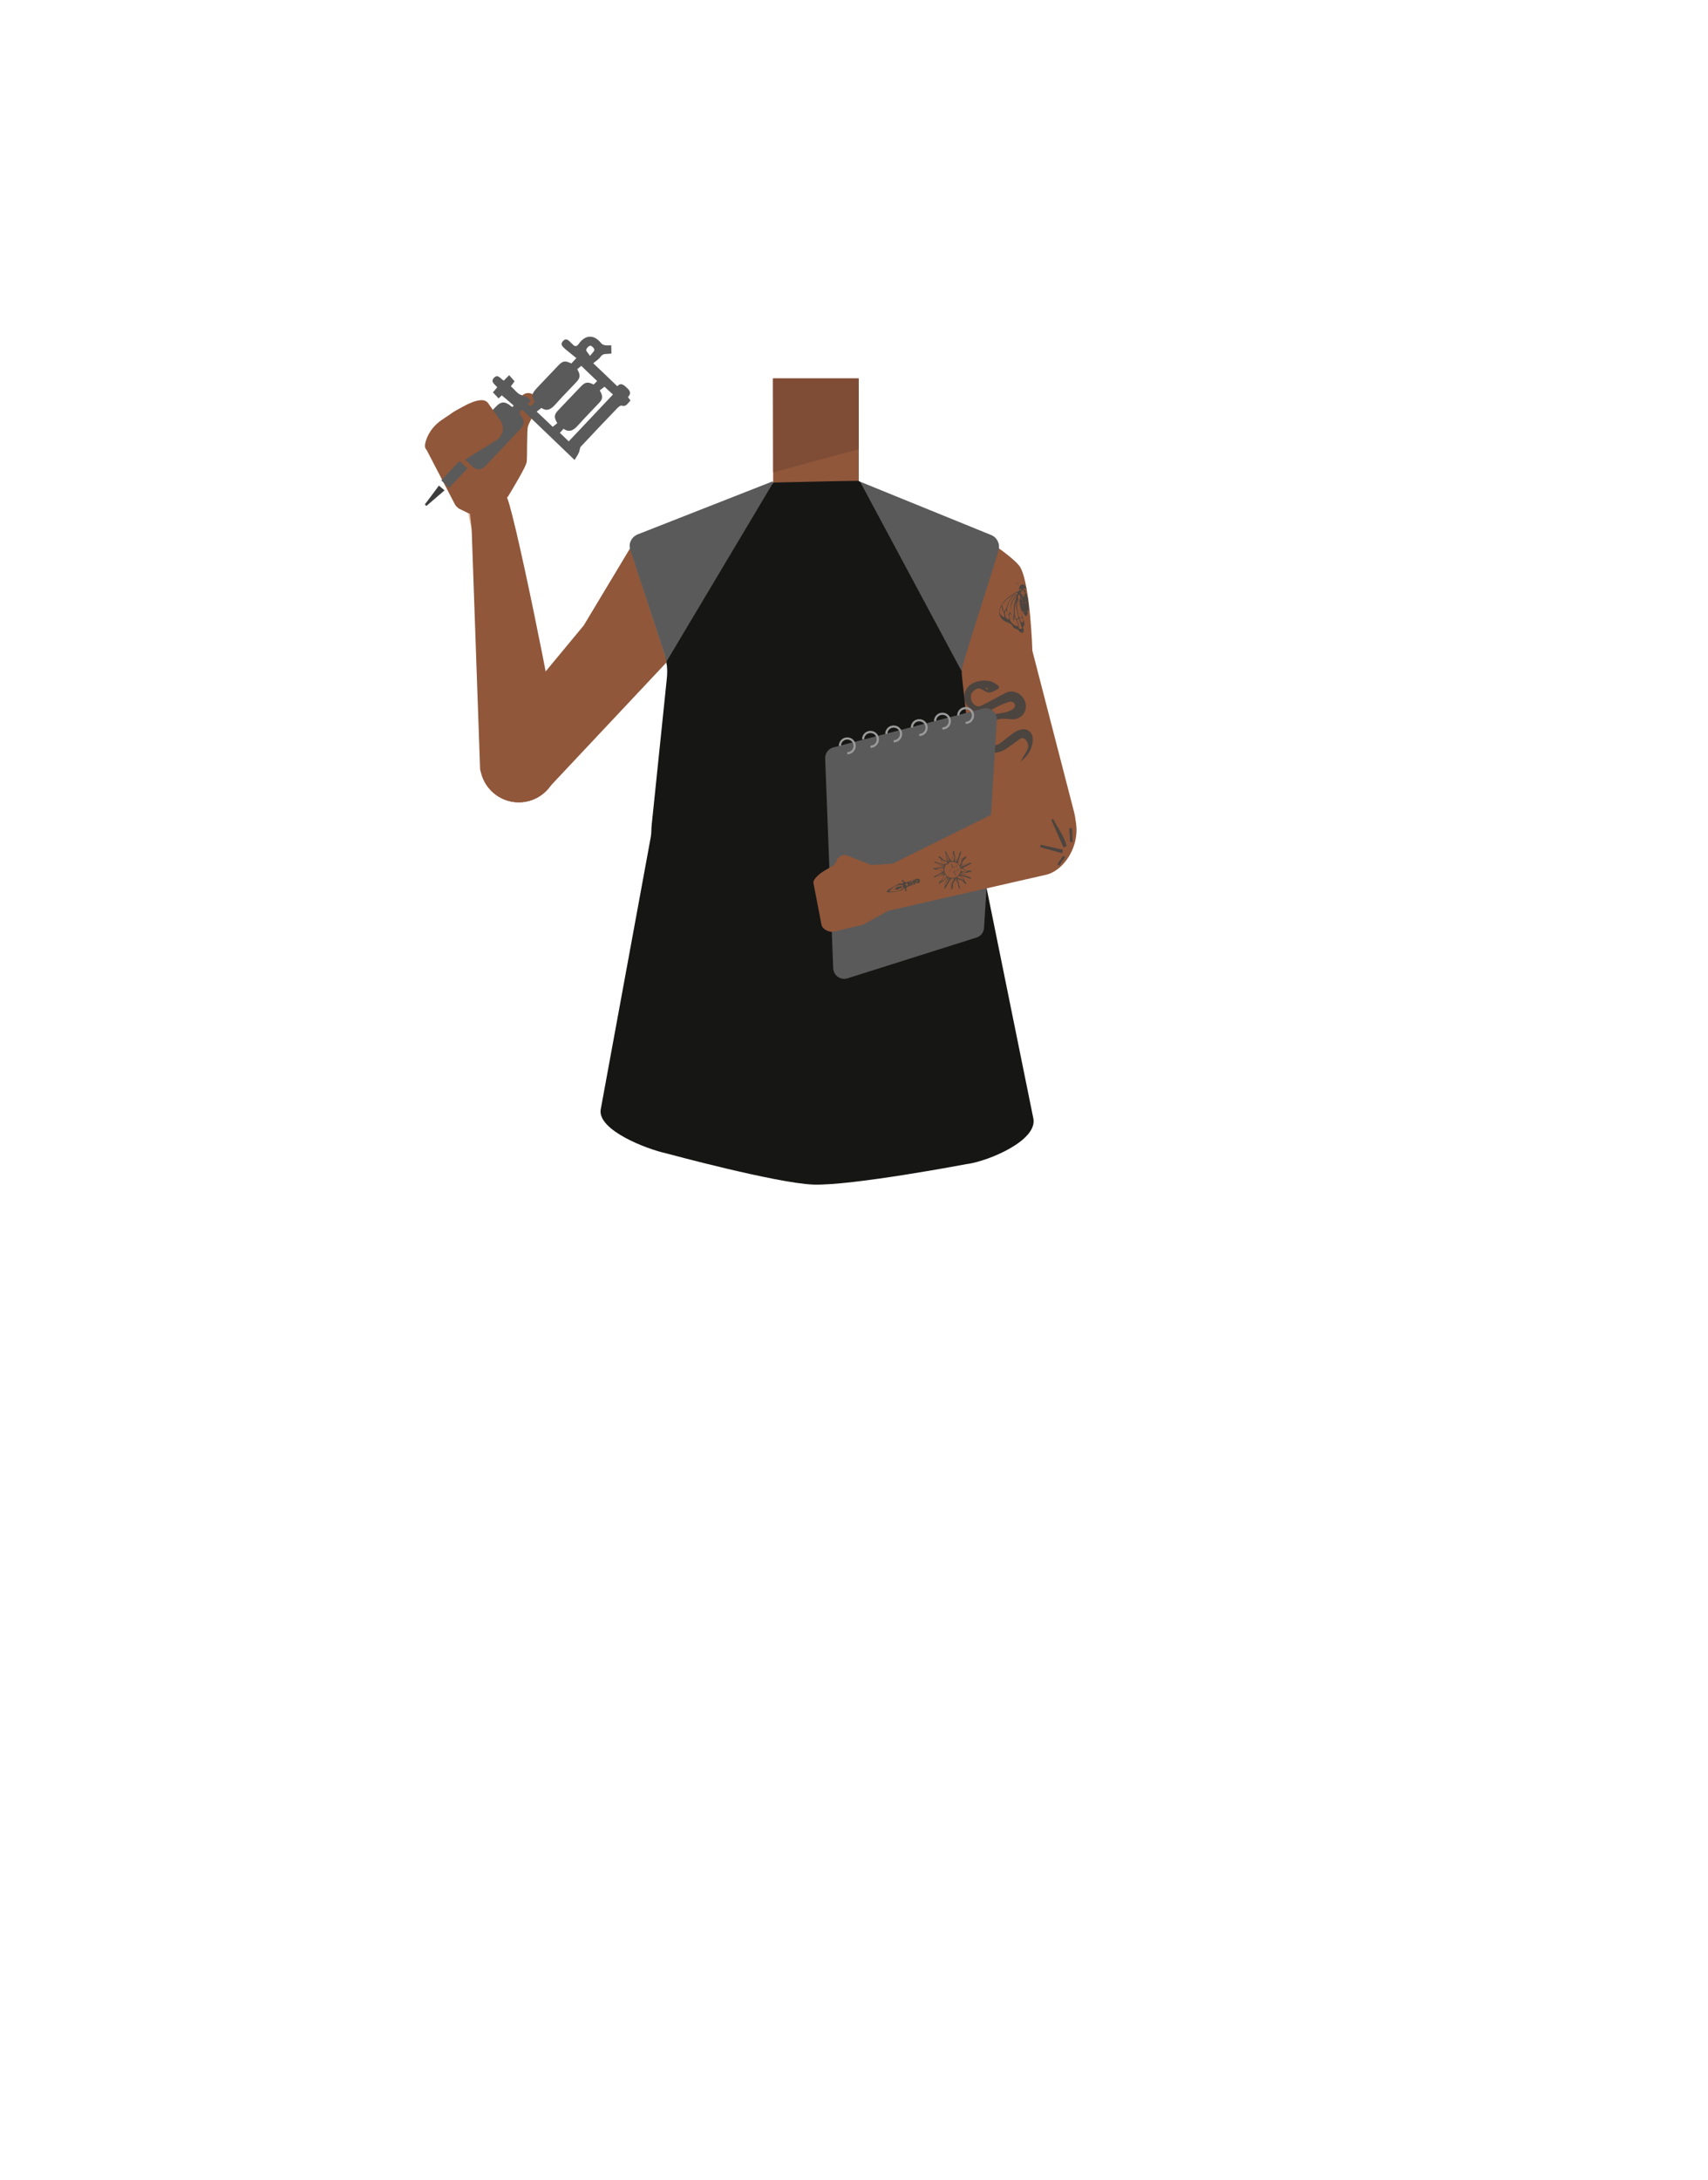 <?xml version="1.0" encoding="utf-8"?>
<!-- Generator: Adobe Illustrator 26.0.3, SVG Export Plug-In . SVG Version: 6.00 Build 0)  -->
<svg version="1.1" id="Calque_1" xmlns="http://www.w3.org/2000/svg" xmlns:xlink="http://www.w3.org/1999/xlink" x="0px" y="0px"
	 viewBox="0 0 788 1005.1" style="enable-background:new 0 0 788 1005.1;" xml:space="preserve">
<style type="text/css">
	.st0{fill:#90573A;}
	.st1{fill:#4C443F;}
	.st2{fill:#375D63;}
	.st3{fill:#E0B9A0;}
	.st4{fill:#161615;}
	.st5{fill:#5A5A5A;}
	.st6{fill:#7F4C36;}
	.st7{fill:#3D3D3D;}
	.st8{fill:none;stroke:#9B9B9B;stroke-miterlimit:10;}
</style>
<path class="st0" d="M470.8,261.7c4.6,8.5,5.5,38.4,5.5,38.4l19.3,74.6c2.5,9.6-3,19.4-12.4,22.5l0,0c-9.7,3.1-20.1-2.1-23.4-11.8
	l-27.4-88.5l27.1-45C459.5,251.9,469,258.4,470.8,261.7z"/>
<path class="st1" d="M470.8,351.2c1-1.8,2.2-3.5,3.1-5.4c0.7-1.4,0.6-2.9-0.4-4.3c-0.9-1.3-2-1.5-3.2-0.6c-1.8,1.3-3.6,2.6-5.4,3.9
	c-1.6,1.1-3.4,2-5.4,2.2c-5.4,0.4-9.4-4.1-8.9-9.8c0.3-3.6,2.8-6.5,6.7-7.5c2.1-0.6,4.2-0.7,6.3-1.2c1.2-0.3,2.3-0.7,3.4-1.3
	c0.9-0.5,1.6-1.5,1.1-2.6c-0.4-1-1.6-1.2-2.5-1c-1.6,0.5-3.1,1.1-4.6,1.8c-1.8,0.8-3.5,1.9-5.3,2.7c-4.1,1.7-9.1-0.6-10.5-4.7
	c-1.1-3.2,0.7-7.2,4.1-8.6c2.6-1.1,5.2-1.3,7.9-0.6c1.1,0.3,2.2,1.1,3.1,1.8c0.7,0.5,0.9,1.3-0.1,1.8c-1.1,0.6-2.3,1.3-3.5,1.5
	c-0.8,0.2-1.8-0.3-2.5-0.7c-1.2-0.7-2.4-1.8-3.9-0.8c-1.4,0.8-2.5,1.9-2.4,3.7c0.1,1.8,1,3.3,2.6,4c0.6,0.3,1.5,0.2,2.2-0.1
	c3.1-1.5,6.1-3.2,9.1-4.8c0.9-0.5,1.9-1,2.8-1.4c3.4-1.2,7.2,0.9,8.4,4.5c1.1,3.4-0.8,7-4.4,7.8c-1.1,0.3-2.3,0.1-3.5,0
	c-3.1-0.3-6.1,0.1-8.8,1.9c-1.6,1.2-2.5,2.7-2.7,4.7c-0.4,4,4.5,6.7,7.5,4.8c1.9-1.2,3.6-2.9,5.5-4.2c1.2-0.9,2.5-1.8,3.9-2.2
	c3.3-1,6.1,1.1,6,4.6C476.3,345.6,474,348.7,470.8,351.2z M455.7,318c0.1-0.1,0.1-0.2,0.2-0.3c-0.3-0.2-0.7-0.5-1-0.7
	c-0.1,0.1-0.2,0.2-0.2,0.4C455,317.6,455.4,317.8,455.7,318z"/>
<g id="Calque_1_00000070813835829861192000000008072974033708630182_">
	<path class="st2" d="M465.6,491.8c-23.3,2.5-59.5,10-84.8,18.3c0,0-11.5,0.5-10.8-0.1l-86.8-16.6l12.9-58.4
		c1.1-10.7,19.1-18.8,29.8-18.8h99.9c11,0,20.1,8.5,20.8,19.4L465.6,491.8z"/>
</g>
<polygon class="st3" points="238.6,247.1 233.2,228.4 213.8,225.4 220.9,261 "/>
<polygon class="st0" points="396.2,174.5 356.7,174.5 356.7,223.9 370.2,272.9 385.8,272.9 396.2,223.9 "/>
<path class="st0" d="M228,365.9L228,365.9c7.5,6.2,18.6,5.2,24.9-2.3c0.1-0.1,0.2-0.2,0.2-0.3l54.7-58.2l-17.1-52.3l-21.4,35.6
	L225.7,341C219.5,348.6,220.5,359.7,228,365.9z"/>
<path class="st0" d="M221.5,354.8l-3.9-111l-1.5-14.2l17.2-1.2c2.5-0.5,23.9,105.6,23.1,108.6c-0.8,2.7,1,15.1,1,15.1l-0.2,1.8
	c-0.9,8.7-7.9,15.4-16.5,16l0,0c-8.7,0.6-16.7-5.1-18.8-13.6L221.5,354.8z"/>
<path class="st4" d="M443.6,309.4c0,2.7,7.5,63.2,7.4,76.2c0,1.6,0.1,3.2,0.3,4.8L476.8,516c1.5,10-20.4,19.2-30.4,20.7
	c-0.1,0-0.2,0-0.2,0s-53.1,10.1-71,9.5c-17.3-0.7-67.8-14.4-67.8-14.4c-9.2-2-31.4-10.6-30.3-20l23.2-126.2c0.1-0.8,0.2-1.7,0.2-2.5
	c0-1,0.1-2.1,0.2-3.1l6.9-66.7c0.3-2.6,0.3-5.2-0.1-7.9c0,0,0,0,0,0"/>
<path class="st4" d="M441.8,252.9l2.5,42.7l-0.7,14.6l-52.5,11.7l-83.5-15.3l-0.5-7.6l18.7-52.6l31.1-23.9c0,0,34.2-0.8,38.8-0.8
	c0.3,0,0.6,0.1,0.9,0.3L441.8,252.9z"/>
<path class="st5" d="M307.4,305.2c-0.3-1.6-0.6-3.2-1.2-4.7l-15.4-46.9c-1-2.9,0.5-6,3.4-7.2l61.9-24.3c0.3-0.1,0.6,0,0.7,0.3"/>
<path class="st5" d="M453.6,326.7l-69.1,17.9c-2.3,0.6-3.9,2.7-3.8,5.1l3.7,96.7c0.1,3.4,3.4,5.7,6.6,4.7l59.5-18.8
	c2-0.6,3.4-2.4,3.5-4.5l5.9-95.8C460.1,328.5,456.9,325.9,453.6,326.7z"/>
<path class="st0" d="M379,426.4l-3.7-19.2c-0.4-1.9,3.4-4.8,5-5.7l3.6-2.1c0.8-0.5,1.4-1.1,1.8-2l0.3-0.7c0.7-1.6,2.4-2.6,4.1-2.5
	l11.8,4.6c0.7,0,9.6-0.4,10.2-0.7l58.9-29.2l9.5-4.2c0.3-0.1,0.5-0.2,0.8-0.3c3.6-0.8,3.1,0,1.6,1.9c-3,3.7,1.3,8.8,5.4,6.5l0.7-0.4
	c2.2-1.2,5-0.3,6,2c5.3,12.6-3,26.6-12.2,28.9l-72.3,16.5c-0.4,0.1-0.8,0.2-1.2,0.4l-10.8,6c-0.4,0.2-0.7,0.3-1.1,0.4l-6.2,1.4
	c-0.1,0-0.3,0.1-0.4,0.1l-6.1,1.5C382.6,430,379.5,428.6,379,426.4z"/>
<path class="st5" d="M396.8,222.1l60.5,24.6c2.7,1.1,4.2,4.1,3.4,7c-4.2,14.3-17.1,53.2-17.1,55.7"/>
<polygon class="st6" points="356.6,174.5 396.1,174.5 396.2,207.1 356.7,217.8 "/>
<path class="st0" d="M232.6,230.4c0.7-0.4,1.3-0.9,1.8-1.5c2-3.3,8.3-13.7,8.6-15.9c0.3-2.7,0-14.4,0.6-16.5
	c0.6-2.1,7.1-13.1,5.8-13.6c-0.8-0.3-2.9-0.9-4.6-1.5c-1.6-0.5-3.3,0.1-4.3,1.5l-4.4,5.7c-0.3,0.5-0.6,1.1-0.8,1.6l-1,5
	c-0.5,2.2-3.4,2.5-4.3,0.5l-0.4-3.5c-0.1-0.2-4.7-6.4-4.7-6.6c-2.1-2.7-8.5,0.5-8.5,0.5c-0.1-0.1-5.3,2.7-7.1,3.8
	c-0.5,0.3-0.9,0.6-1.3,0.9l-4,2.7c-3.5,2.3-6.1,5.6-7.4,9.4c-0.6,1.8-0.8,3.4,0,4.3c0.2,0.2,0.4,0.5,0.5,0.8l12.8,24.6
	c0.4,0.8,1.2,1.4,1.8,1.9l4.3,2.1c1.1,0.4,2.3,0.5,3.3,0L232.6,230.4z"/>
<path class="st5" d="M237,187c-1.8-1.6-3.6-3.1-5.5-4.7c-0.3,0.3-0.9,0.9-1.5,1.4c-0.9-1-1.7-1.9-2.6-2.8c0.5-0.6,1.3-1.4,2-2.3
	c-1-1.4-3.3-2.5-1.5-4.4c1.8-1.9,3,0.4,4.5,1.3c0.8-0.8,1.6-1.6,2.5-2.5c0.8,0.9,1.6,1.8,2.5,2.8c-0.4,0.5-0.9,1.2-1.7,2.3
	c1.6,1.4,3,3.5,4.9,4.1c1.6,0.5,2.9,0.9,4,2.1c0.1,0.1,0.1,0.1,0.2,0.2c0.1,0.9-2.4,1.8,0.1,2.8c0.5-0.6,1.1-1.3,1.7-2
	c-1.4-3.1-1.3-3.8,1.2-6.5c3.2-3.4,6.5-6.8,9.7-10.2c2.2-2.3,3.2-2.4,6.1-1c0.6-0.6,1.2-1.3,2.3-2.5c-1.7-1.4-3.3-2.6-4.8-3.9
	c-1.2-1.1-3-2.2-1.3-4c1.6-1.7,2.8,0.1,3.9,1.1c0.3,0.2,0.5,0.5,0.8,0.8c0.9,0.7,1.6,0.7,2.4-0.4c3.1-4.5,7.2-4.6,10.5-0.4
	c0.4,0.5,1.2,0.8,1.8,0.9c0.9,0.1,1.8,0,2.8,0c0,1.3,0.1,2.5,0.1,3.8c-0.8,0.1-1.5,0.2-2.3,0.2c-1.2,0-2,0.3-2.8,1.4
	c-0.9,1.2-2.3,2-3.3,2.9c3.5,3.3,7.3,6.9,11.1,10.6c1.8-2,3.2-0.4,4.7,1c1.3,1.2,1.7,2.5,0.2,4c0.4,0.5,0.8,1,1.2,1.6
	c-1.3,1.1-1.9,3.1-4.2,2.3c-0.4-0.1-1.3,0.6-1.8,1.1c-5.7,5.9-11.3,11.8-16.9,17.8c-0.6,0.7-0.5,2-1,2.9c-0.5,1.2-1.3,2.2-1.9,3.3
	c-8.2-7.8-16.1-15.5-24.1-23.1c-0.4,0.2-0.7,0.3-1.1,0.5c0.1,0.6-0.1,1.4,0.2,1.8c2.1,2.7,2.1,4.2-0.2,6.7
	c-5.2,5.5-10.4,11-15.6,16.5c-2.4,2.5-4.3,2.6-6.8,0.2c-1.4-1.3-2.8-2.6-4.1-3.9c-2.5-2.4-2.6-4.4-0.3-6.8
	c5.2-5.6,10.5-11.1,15.8-16.6c2.2-2.3,4-2.4,6.5-0.4c0.3,0.3,0.7,0.5,1,0.7C236.8,187.3,236.9,187.1,237,187z M266.3,170.2
	c1.6,2.8,1.5,4-0.6,6.2c-3.2,3.4-6.4,6.6-9.5,10.1c-1.9,2.1-3.8,3.4-6.4,1.6c-0.9,0.7-1.6,1.2-2.2,1.7c2.7,2.5,5.1,4.8,7.4,7
	c0.7-0.5,1.4-1.1,2.1-1.7c-1.6-2.7-1.5-3.9,0.4-5.9c3.4-3.6,6.8-7.1,10.2-10.7c2.3-2.4,3.3-2.6,6.2-1.2c0.6-0.6,1.2-1.2,1.6-1.6
	c-2.6-2.4-5-4.8-7.3-7C267.7,169.1,267,169.7,266.3,170.2z M278.9,178.3c-0.8,0.7-1.6,1.2-2.2,1.7c1.6,2.8,1.5,3.9-0.5,6
	c-3.2,3.4-6.4,6.6-9.5,10.1c-1.9,2.1-3.9,3.6-6.7,1.6c-0.7,0.8-1.3,1.5-1.7,1.9c1.5,1.4,2.8,2.7,4.1,3.9
	c6.8-7.2,13.6-14.4,20.4-21.6C281.5,180.8,280.2,179.5,278.9,178.3z M272.2,164.1c1-1.3,2-2.1,2-2.8s-1.2-1.9-1.8-1.9
	c-0.7,0-1.8,1.1-1.9,1.8C270.3,161.9,271.3,162.7,272.2,164.1z"/>
<path class="st5" d="M203.6,221.5c2.8-3,5.7-6.1,8.4-9c1.2,1.2,2.5,2.4,3.7,3.5c-2.7,2.9-5.7,5.9-8.6,9
	C206.1,223.9,204.9,222.7,203.6,221.5z"/>
<path class="st7" d="M196,232.6c2.1-2.8,4.3-5.7,6.5-8.7c0.9,0.8,1.5,1.3,2.6,2.2c-2.9,2.5-5.6,4.8-8.4,7.2
	C196.4,233,196.2,232.8,196,232.6z"/>
<path class="st0" d="M229,203l-14.2,8.8c-3.9,2.4-9.1,1.2-11.5-2.7l0,0c-2.4-3.9-1.2-9.1,2.7-11.5l18.9-12.1l6.2,8.8
	C232.9,197.2,231.9,201.2,229,203z"/>
<path class="st8" d="M387.5,343.9c0-1.9,1.5-3.4,3.4-3.4s3.4,1.5,3.4,3.4s-1.5,3.4-3.4,3.4"/>
<path class="st8" d="M408.9,338.4c0-1.9,1.5-3.4,3.4-3.4s3.4,1.5,3.4,3.4s-1.5,3.4-3.4,3.4"/>
<path class="st8" d="M398.2,340.9c0-1.9,1.5-3.4,3.4-3.4s3.4,1.5,3.4,3.4s-1.5,3.4-3.4,3.4"/>
<path class="st8" d="M420.7,335.5c0-1.9,1.5-3.4,3.4-3.4s3.4,1.5,3.4,3.4s-1.5,3.4-3.4,3.4"/>
<path class="st8" d="M442.1,329.9c0-1.9,1.5-3.4,3.4-3.4s3.4,1.5,3.4,3.4s-1.5,3.4-3.4,3.4"/>
<path class="st8" d="M431.4,332.5c0-1.9,1.5-3.4,3.4-3.4s3.4,1.5,3.4,3.4s-1.5,3.4-3.4,3.4"/>
<path class="st1" d="M422.9,406.7c-0.3,1.3-1.5,1.1-2.4,1.5c-0.5,0.3-1.1,0.4-1.7,0.6c-0.5,0.1-0.6,0.5-0.5,0.9
	c0,0.1,0.1,0.2,0.1,0.3c-0.1,0.3-0.1,0.6-0.3,0.9c0,0.1-0.5,0-0.5,0c-0.1-0.3,0-0.6,0-1.1c-0.3-0.3-0.6-0.3-1,0.2
	c-0.2,0.2-0.4,0.4-0.6,0.5c-2,0.6-4,1-6.1,0.9c-0.3,0-0.5-0.1-0.9-0.2c0.5-0.5,0.7-0.9,1.2-1.2c1.5-0.9,3.1-1.7,4.7-2.6
	c0.2-0.1,0.6-0.1,0.9,0c0.6,0.1,0.8-0.1,0.9-0.5c-0.3-0.4-0.5-0.6-0.7-0.8c0,0,0.2-0.4,0.3-0.4c0.3,0.1,0.5,0.2,0.8,0.3
	c0,0,0,0.1,0.1,0.1c-0.2-0.1-0.4-0.1-0.6-0.2c0.2,0.4,0.4,0.7,0.7,1.1c0-0.3,0-0.6-0.1-0.9c0.6,1,0.6,0.9,1.7,0.5
	c0.5-0.2,1.1-0.4,1.6-0.5c0,0.2,0,0.4-0.1,0.7c0.4-0.1,0.6-0.2,0.9-0.2c0-0.1,0-0.1,0-0.2c-0.3-0.1-0.6-0.2-0.9-0.3
	c0.4-0.1,0.8-0.3,1.3-0.4c0,0.2,0,0.4-0.1,0.6c0.1,0,0.3-0.1,0.4-0.1c-0.1-0.2-0.2-0.4-0.4-0.5c0.4-0.1,0.8-0.2,1.1-0.4
	c0.5-0.4,1,0,1.5,0.1c0.1,0,0.2,0.5,0.2,0.7c0,0.3-0.2,0.6-0.3,0.9C423.7,406.9,423.1,407.8,422.9,406.7c0.2-0.1,0.5-0.3,0.5-0.3
	c-0.1-0.3-0.3-0.5-0.4-0.7c-0.1,0-0.2,0.1-0.3,0.1C422.8,406.1,422.9,406.4,422.9,406.7z M415.8,408.8c0.3,0.1,0.4,0.2,0.7,0.4
	c-0.8,0.4-1.7,0.2-2.2,1.1c-1-0.4-2.6-0.2-4.2,0.7c1.3,0.3,2.5,0,3.7-0.1c1.3-0.2,2.3-0.8,3.2-1.7c-0.2-0.1-0.4-0.3-0.6-0.4
	c0.1-0.3,0.1-0.5,0.2-0.7c-2.6-0.4-4.5,0.9-6.3,2.6c1.3-0.5,2.9-0.4,3.5-1.9c0.9,0.4,1.6-0.4,2.5-0.4
	C416,408.4,415.9,408.6,415.8,408.8z M417.7,408.1c0.5,0.2,0.9,0.5,1.2,0c0.1-0.2-0.1-0.6-0.3-0.7
	C418.1,407.1,418,407.7,417.7,408.1z M421.5,407.3c0-0.1-0.1-0.1-0.1-0.2c-0.2,0.1-0.5,0.3-0.8,0.5
	C421.3,408,421.4,407.5,421.5,407.3z M418.1,410.6c0.1,0,0.2,0,0.3,0c-0.1-0.4-0.1-0.8-0.2-1.2h-0.1
	C418,409.8,418.1,410.2,418.1,410.6z M422.5,407c-0.2,0-0.4-0.1-0.5,0c-0.1,0-0.1,0.2-0.1,0.3c0.1,0,0.3,0.2,0.4,0.1
	C422.4,407.4,422.4,407.2,422.5,407z M420.1,407.1c0-0.1,0.1-0.2,0.1-0.3c-0.2-0.1-0.4-0.1-0.7-0.2c0,0.1,0,0.2-0.1,0.2
	C419.6,407,419.8,407.1,420.1,407.1z M420.4,407.6c-0.1,0-0.1-0.1-0.2-0.1c-0.1,0.2-0.3,0.4-0.4,0.6c0.1,0,0.1,0.1,0.2,0.1
	C420.1,408,420.3,407.8,420.4,407.6z"/>
<g>
	<path class="st1" d="M490.7,390.8c-1.9-4.3-3.8-8.5-5.7-12.8c0.3-0.1,0.6-0.3,0.9-0.4c2.1,4.2,5.1,7.9,6.2,12.5
		C491.7,390.3,491.2,390.5,490.7,390.8z"/>
	<path class="st1" d="M480.1,389.5c3.4,0.8,6.8,1.5,10.3,2.3c-0.1,0.5-0.3,1-0.4,1.6c-3.4-0.9-6.8-1.9-10.1-2.8
		C479.9,390.2,480,389.9,480.1,389.5z"/>
	<path class="st1" d="M494.6,381.9c0.1,2.1,0.2,4.2,0.3,6.3c-0.4,0-0.8,0.1-1.2,0.1c-0.1-2.1-0.2-4.2-0.4-6.4
		C493.8,381.9,494.2,381.9,494.6,381.9z"/>
	<path class="st1" d="M491.4,395.2c-0.9,1.3-1.8,2.6-2.7,3.9c-0.3-0.2-0.6-0.4-0.9-0.6c0.9-1.3,1.8-2.6,2.7-3.9
		C490.8,394.8,491.1,395,491.4,395.2z"/>
</g>
<g>
	<path class="st1" d="M437,404.6c-0.6,0.1-0.8,0.6-1.1,1c-0.2,0.3-0.5,0.7-0.8,0.8c-0.7,0.3-1.5,0.4-1.6,1.4
		c-0.4-0.7-0.3-1.1,0.4-1.6c0.6-0.4,1-0.8,1.2-1.5c0.1-0.4,0.2-0.8,0.3-1.3c-1.5,0.4-3,0.8-4.5,1.1c0-0.1-0.1-0.2-0.1-0.3
		c1.4-0.7,2.7-1.4,4.1-2.2c-0.4-0.3-0.8-0.5-1.2-0.8c-0.5-0.4-1.1-0.4-1.8-0.3c-0.8,0.1-1.1-0.1-1.4-0.9c0.9,0.7,1.5,0.2,2.3-0.1
		c0.3-0.1,0.7,0,1.1,0.1s0.9,0.1,1.3,0.2c0-0.1,0-0.2,0.1-0.2c-1.4-0.8-2.9-1.7-4.3-2.5c0-0.1,0.1-0.2,0.1-0.3
		c1.6,0.5,3.2,1,4.8,1.5c0-0.6-0.4-0.8-0.8-1c-0.6-0.3-1-0.7-1.1-1.3c-0.1-0.7-0.6-1-1.2-1.3c0.6-0.4,1-0.2,1.5,0.4
		c0.3,0.4,0.7,0.7,1.2,1.1c0.2,0.1,0.5,0.1,0.7,0.2c0.3,0.1,0.6,0.2,0.9,0.3c-0.4-1.5-0.8-3-1.1-4.5c0.1,0,0.2-0.1,0.3-0.1
		c0.7,1.4,1.4,2.7,2.2,4.1c0.6-1,1.4-1.8,1.1-3.1c-0.2-0.7,0.1-1,0.9-1.2c-0.5,0.8-0.2,1.4,0.1,2.1c0.1,0.3,0,0.8,0,1.2
		c-0.1,0.5-0.3,0.9,0,1.4c0.9-1.5,1.7-2.9,2.6-4.4c0.1,0,0.2,0.1,0.3,0.1c-0.5,1.6-1,3.2-1.5,4.8c0.5,0,0.8-0.4,1-0.8
		c0.3-0.7,0.8-0.9,1.4-1.1c0.5-0.2,0.9-0.6,1.3-0.9c0.2,0.4,0.1,0.7-0.5,1.3c-0.4,0.4-0.9,0.9-1.2,1.4c-0.2,0.4-0.3,0.9-0.4,1.5
		c1.5-0.4,3-0.8,4.5-1.1c0,0.1,0.1,0.2,0.1,0.3c-1.4,0.7-2.7,1.4-4.1,2.2c0.4,0.3,0.7,0.5,1.1,0.8c0.6,0.4,1.2,0.4,1.8,0.3
		c0.8-0.1,1.1,0.1,1.4,0.7c-0.4,0-0.8-0.2-1.2-0.1c-0.4,0.1-0.7,0.4-1.1,0.4c-0.3,0.1-0.7,0-1-0.1c-0.5-0.1-0.9-0.4-1.4,0
		c1.5,0.9,2.9,1.7,4.3,2.6c0,0.1-0.1,0.2-0.1,0.3c-1.6-0.5-3.2-1-4.8-1.5c0,0.5,0.1,0.7,0.7,0.9c0.7,0.3,1,0.8,1.2,1.5
		c0.2,0.5,0.6,0.9,0.9,1.3c-0.2,0.2-0.4,0.2-0.8,0c-0.2-0.2-0.5-0.4-0.6-0.7c-0.4-0.6-1-1-1.7-1.1c-0.3-0.1-0.7-0.2-1-0.3
		c0.4,1.5,0.8,3,1.2,4.5c-0.1,0-0.2,0.1-0.2,0.1c-0.7-1.4-1.4-2.7-2.2-4.1c-0.3,0.4-0.7,0.8-0.8,1.3c-0.2,0.5-0.2,1.1-0.2,1.6
		c0,0.8-0.1,1.2-0.8,1.4c0.1-0.4,0.2-0.8,0.1-1.2c0-0.4-0.4-0.7-0.4-1.1c-0.1-0.3,0-0.7,0.1-1c0.1-0.5,0.4-0.9,0-1.5
		c-0.9,1.5-1.7,2.9-2.6,4.4c-0.1,0-0.2-0.1-0.3-0.1C436,407.8,436.5,406.2,437,404.6z M437.9,398.6c-0.6-0.6-0.8-0.6-1.3,0
		c-1.2,1.3-1.3,3.2-0.3,4.6c1.2,1.7,2.8,1.9,4.4,1.4c1.8-0.6,2.8-2.5,2.4-4.2c-0.4-1.9-2.1-3.2-3.9-3c-0.6,0-1.2,0.1-1.7,0.6
		C437.6,398.2,437.7,398.4,437.9,398.6z M446.6,401.5c-1.3,0.4-2.1-1-3.3-1.1c0,0.5,0,1,0,1.3c0.6,0.1,1.1,0.1,1.6,0.3
		C445.6,402.2,446.1,401.9,446.6,401.5z M437.2,397.6c-1-0.7-2.6-0.4-3.1-1.8c0.1,0.9,0.4,1.6,1.3,1.9c0.3,0.1,0.6,0.5,0.8,0.8
		C436.5,398.2,436.8,398,437.2,397.6z M444.5,395.9c-0.7,0-1.2,0.2-1.6,0.9c-0.2,0.4-0.6,0.8-1,1.2c0.2,0.3,0.5,0.6,0.9,1
		C443.6,398,443.2,396.5,444.5,395.9z M435.3,400.5c-0.5-0.1-1.1-0.1-1.5-0.2c-0.7-0.3-1.2-0.1-1.8,0.4c1.4-0.4,2.1,1,3.3,1.1
		C435.3,401.3,435.3,400.9,435.3,400.5z M438.8,405.1c0,0.4,0.1,0.9-0.1,1.2c-0.4,0.8-0.2,1.5,0.4,2.3c-0.2-1.1,0.1-1.8,0.7-2.6
		c0.2-0.2,0.3-0.6,0.4-1C439.6,405.1,439.1,405.1,438.8,405.1z M439.7,393.5c0.2,1-0.1,1.8-0.7,2.5c-0.2,0.3-0.3,0.7-0.4,1
		c0.6,0,1,0,1.4,0c0-0.4-0.1-0.8,0.1-1.2C440.4,395.1,440.3,394.4,439.7,393.5z M434.2,406.3c0.7-0.1,1.2-0.2,1.6-0.9
		c0.2-0.4,0.6-0.8,1-1.2c-0.2-0.3-0.6-0.6-0.9-1C435.1,404.2,435.4,405.7,434.2,406.3z M442.5,403.7c-0.3,0.3-0.6,0.6-1,0.9
		c0.9,0.7,2.5,0.4,3.1,1.8c-0.3-1-0.1-1.4-1.3-1.9C443,404.4,442.8,404,442.5,403.7z M432.2,397.8c0,0.1,0,0.1-0.1,0.2
		c1.1,0.6,2.2,1.2,3.3,1.8c0-0.1,0.1-0.1,0.1-0.2c-0.4-0.2-0.7-0.4-1.1-0.6c0,0,0-0.1,0.1-0.1c0.4,0.1,0.8,0.3,1.2,0.4
		c0-0.1,0-0.1,0.1-0.2C434.6,398.6,433.4,398.2,432.2,397.8z M437.3,405.9h-0.1c0.1-0.4,0.2-0.8,0.4-1.2c-0.1,0-0.2,0-0.3-0.1
		c-0.4,1.2-0.8,2.4-1.2,3.6c0.1,0,0.1,0,0.2,0.1c0.6-1.1,1.2-2.2,1.8-3.3c-0.1,0-0.1-0.1-0.2-0.1
		C437.7,405.2,437.5,405.6,437.3,405.9z M435.5,402.4c0-0.1-0.1-0.1-0.1-0.2c-1.1,0.6-2.3,1.1-3.4,1.7c0,0.1,0,0.1,0.1,0.2
		c1.2-0.3,2.4-0.7,3.7-1c0-0.1,0-0.2-0.1-0.2c-0.5,0.1-1.1,0.3-1.6,0.4l0,0C434.5,402.9,435,402.6,435.5,402.4z M443,399.2
		c0,0.1,0,0.2,0.1,0.2c0.6-0.2,1.1-0.3,1.7-0.5l0,0c-0.5,0.3-1,0.5-1.5,0.8c0,0.1,0.1,0.1,0.1,0.2c1.1-0.6,2.3-1.1,3.4-1.7
		c0-0.1,0-0.1-0.1-0.2C445.4,398.6,444.2,398.9,443,399.2z M441.5,396.2h0.1c-0.1,0.4-0.3,0.8-0.4,1.2c0.1,0,0.1,0,0.2,0.1
		c0.4-1.2,0.8-2.3,1.2-3.5c-0.1,0-0.1,0-0.2-0.1c-0.6,1.1-1.2,2.2-1.8,3.3c0.1,0,0.1,0.1,0.2,0.1C441.1,397,441.3,396.6,441.5,396.2
		z M442.9,402.9c0,0.1,0,0.2-0.1,0.2c1.2,0.4,2.4,0.8,3.6,1.2c0-0.1,0-0.1,0.1-0.2c-1.1-0.6-2.2-1.2-3.3-1.8c0,0.1-0.1,0.1-0.1,0.2
		c0.4,0.2,0.7,0.4,1.1,0.6v0.1C443.8,403.1,443.4,403,442.9,402.9z M436.7,393.8c-0.1,0-0.1,0.1-0.2,0.1c0.3,1.2,0.7,2.3,1,3.5
		c0.1,0,0.1,0,0.2-0.1c-0.1-0.5-0.2-0.9-0.4-1.4h0.1c0.2,0.4,0.4,0.9,0.6,1.3c0.1,0,0.1-0.1,0.2-0.1
		C437.8,396,437.2,394.9,436.7,393.8z M441.2,404.8c-0.1,0-0.1,0-0.2,0.1c0.1,0.5,0.3,0.9,0.4,1.4h-0.1c-0.2-0.4-0.5-0.9-0.7-1.3
		c-0.1,0-0.1,0.1-0.2,0.1c0.5,1.1,1.1,2.2,1.6,3.3c0.1,0,0.1,0,0.2-0.1C441.9,407.1,441.5,405.9,441.2,404.8z"/>
	<path class="st1" d="M439.9,402.1c0-0.1,0.1-0.3,0.2-0.4c0.3,0.1,0.4,0.1,0.3,0.5c-0.1,0.3-0.1,0.8,0.5,0.9c0.1,0,0.1,0.2,0.2,0.3
		l-0.1,0.2c-0.1,0-0.3-0.1-0.3-0.1C440.4,403,440.2,402.6,439.9,402.1z"/>
	<path class="st1" d="M439.8,400.1c-0.7-0.1-0.7-0.1-0.7-0.7c0-0.2-0.2-0.5-0.2-0.7c0-0.1,0-0.3,0.1-0.4h0.2c0,0.1-0.1,0.2,0,0.3
		c0,0.3,0.1,0.5,0.2,0.8C439.4,399.7,439.6,399.8,439.8,400.1z"/>
	<path class="st1" d="M440.9,398.9c0.2,0,0.3,0,0.4,0c-0.1,0.1-0.2,0.2-0.2,0.3c0.2,0.1,0.4,0.2,0.5,0.3c-0.1,0.1-0.2,0.2-0.3,0.3
		C441.2,399.5,441.1,399.2,440.9,398.9z"/>
	<path class="st1" d="M440,400.3c0.1-0.3,0.2-0.7,0.3-1c0.1,0,0.1,0,0.2,0.1c-0.1,0.3-0.3,0.6-0.4,1
		C440.1,400.3,440.1,400.3,440,400.3z"/>
	<path class="st1" d="M437.4,398.9c-0.2-0.2-0.3-0.3-0.5-0.5c0.2,0,0.3,0,0.5,0.1C437.4,398.6,437.4,398.8,437.4,398.9z"/>
	<path class="st1" d="M440.6,401.2c0.3,0.1,0.5,0.3,0.8,0.4c0,0.1-0.1,0.1-0.1,0.2c-0.3-0.1-0.5-0.3-0.8-0.4
		C440.6,401.3,440.6,401.2,440.6,401.2z"/>
	<path class="st1" d="M437.1,401.1c0.2,0.5,0.4,0.9,0.5,1.4C437.4,402,437.3,401.6,437.1,401.1z"/>
	<path class="st1" d="M442,401.8c-0.1-0.2-0.1-0.4-0.2-0.5l0,0c0.1,0.1,0.3,0.1,0.4,0.2C442.2,401.5,442.1,401.6,442,401.8z"/>
	<path class="st1" d="M441.7,400.9c0.1-0.1,0.3-0.1,0.4-0.2c0,0.1,0,0.1,0.1,0.2c-0.1,0.1-0.3,0.1-0.4,0.2
		C441.7,401,441.7,400.9,441.7,400.9z"/>
	<path class="st1" d="M438.3,401.3c0-0.1,0-0.3,0-0.4h0.1c0,0.1,0.1,0.2,0.1,0.4C438.4,401.3,438.3,401.3,438.3,401.3z"/>
	<path class="st1" d="M438.7,402c-0.1-0.1-0.2-0.2-0.3-0.3l0.1-0.1C438.6,401.7,438.7,401.8,438.7,402
		C438.7,401.9,438.7,402,438.7,402z"/>
</g>
<g>
	<path class="st1" d="M470.3,274.6c0-0.2,0-0.3-0.1-0.5c-0.6,0.4-0.6,1-0.5,1.5c0,2.3,0.7,4.4,1.4,6.6c0.5,1.6,1,3.2,1.4,4.8
		c0.3,1.1,0.1,1.5-0.6,2c0.1,0.6,0.4,1.1,0.4,1.7c0,0.4-0.1,0.9-0.4,1c-0.2,0.2-0.7,0-1-0.1s-0.5-0.4-0.7-0.6
		c-0.5-0.6-1.1-1-1.9-1.2c-0.4-0.1-0.9-0.6-1.1-1.1c-0.5-0.9-1.3-1.2-2.1-1.6c-0.9-0.3-1.8-0.7-2.4-1.3c-1.9-1.6-2.2-4-0.9-6.3
		c1.5-2.8,3.9-4.7,6.6-6.2c0.5-0.3,1.1-0.5,1.7-0.8c0.1-0.1,0.2-0.3,0.4-0.4c0.1-0.1,0.2-0.2,0.3-0.3c-0.1,0.2-0.2,0.4-0.3,0.6
		c0,0.1,0.2,0.2,0.2,0.2l0,0c0,0.6,0,1.2,0.1,1.8l0,0C470.4,274.5,470.4,274.5,470.3,274.6z M470.7,284.8c0.5-0.1,1-0.2,0.8-0.9
		c-0.7-2.5-1.5-5-2.2-7.6c0.1,0.1,0.1,0.2,0,0.3c-0.2,2.2-0.1,4.4,0.5,6.6C469.9,283.9,470,284.5,470.7,284.8c-0.1,0-0.2,0-0.4,0
		c0.2,0.6,0.4,1.2,0.6,1.8c0.1,0.2,0.5,0.5,0.6,0.5c0.2-0.2,0.6-0.5,0.6-0.7c0-0.5-0.2-1-0.2-1.2C471.3,285,471,284.9,470.7,284.8z
		 M463.1,282c1.1-0.7,1.3-1.7,1.6-2.7c0.4-1.3,1-2.5,1.7-3.6c0.6-0.9,1.5-1.5,2.5-1.9c-0.1,0.2-0.2,0.3-0.4,0.4
		c-2.3,1.4-3.2,3.6-3.8,6.1c-0.2,1.1,0,2,0.6,2.9c0.3-0.5,0.6-0.9,0.8-1.2c0.4,1.1,0.8,2.1,1.2,3.2c0.1,0,0.2,0,0.3-0.1
		c0-0.8,0.1-1.7,0.1-2.5c0-1.7-0.1-3.4,0.5-5c0.4-1,0.6-2,1-3.1c-1.9,2-3,4.2-2.9,6.9c-0.6-3.4,1.3-5.8,3.5-8
		c-0.5,0-0.9-0.1-1.2,0.1c-2.4,1.3-4.5,3-6.2,5.3c-0.1,0.1-0.2,0.3-0.1,0.4C462.6,280.1,462.9,281.1,463.1,282z M468,284.4
		c-0.1,0.6-0.1,1.1-0.2,1.9c-0.6-1.3-1.2-2.4-1.7-3.6c-0.5,0.7-0.5,1-0.3,1.7c0.1,0.3,0.2,0.7,0.2,1c0,1.3,1,2,1.8,2.7
		c0.5,0.4,1.2,0.5,1.9,0.8C469.9,287.2,468.7,285.9,468,284.4z M468.8,277.5c-0.7,2-0.9,4.6-0.5,6.4c0.1,0.6,0.2,1.6,1,1.4
		c0.8-0.2,0.4-1.1,0.3-1.7c-0.2-1.1-0.5-2.2-0.7-3.3C468.8,279.5,468.8,278.6,468.8,277.5z M463.4,284.7c0.4-2-1.3-3.4-1.3-5.2
		C460.5,281.8,461.1,283.7,463.4,284.7z M470.1,285.2c-0.4,0.2-0.7,0.4-1,0.6c0,0,0.1,0.1,0.1,0.2c0.4,1,1,2,0.8,3.2
		c-0.1,0.5,0.4,0.8,1,0.8s0.6-0.4,0.4-0.8C471,287.9,470.5,286.5,470.1,285.2z M465.6,285.7c0.2-1-0.3-2.7-1.3-4.3
		c-0.5,0.5-0.9,0.9-0.6,1.7c0.2,0.5,0.2,1.2,0.3,1.8C464.4,285.1,465,285.4,465.6,285.7z"/>
	<path class="st1" d="M474.4,281.8c-0.2,0.6-0.3,1.2-0.5,1.7c-0.2,0.6-0.7,0.7-1.1,0.2s-0.6-1-1-1.5c0.3,0.1,0.5,0.2,0.8,0.3
		c0-0.1,0.1-0.2,0.1-0.2c-0.3-0.2-0.7-0.3-1.2-0.5c0.1,0.2,0.2,0.3,0.2,0.4c-0.3-0.5-0.6-1.1-0.8-1.7c-0.2-1-0.4-1.9-0.5-2.9
		c-0.1-0.5-0.1-1-0.1-1.5c0.1,0,0.2,0,0.3,0c1.2,1.1,2.4,0.9,3.3-0.4c0.1,0,0.2-0.1,0.3-0.1c0.1,0.9,0.2,1.9,0.3,2.8
		c0.1,0.9,0.1,1.9,0.1,2.8C474.7,281.3,474.5,281.6,474.4,281.8c0-0.1,0.1-0.3,0.2-0.6c-0.4,0.4-0.7,0.6-1,0.9
		c0.1,0.1,0.1,0.1,0.2,0.2C474,282.2,474.2,282,474.4,281.8z M473.6,277.4c-0.1,0-0.1-0.1-0.2-0.1c-0.2,0.3-0.3,0.5-0.5,0.8
		c0.1,0,0.1,0.1,0.2,0.1C473.3,277.9,473.4,277.6,473.6,277.4z M471.6,277.5c-0.1,0-0.1,0.1-0.2,0.1c0.2,0.2,0.4,0.4,0.6,0.6
		c0.1-0.1,0.1-0.1,0.2-0.2C472,277.9,471.8,277.7,471.6,277.5z"/>
	<path class="st1" d="M474,275.6c-0.9,1.4-2.1,1.5-3.3,0.4c0-0.5-0.1-1.1-0.1-1.6l0,0c0.1-0.6,0.5-1.2-0.1-1.8l0,0
		c0.2-0.2,0.4-0.5,0.6-0.7c0.1-0.2,0.1-0.4,0.2-0.7c-0.4,0.3-0.6,0.5-0.8,0.6c-0.1,0.1-0.2,0.2-0.3,0.3c-0.1-1,0-1.8,0.9-2.4
		c0.5-0.4,1.6-0.1,2,0.6c0.2,0.4,0.3,0.9,0.4,1.3c-0.1,0-0.2-0.1-0.4-0.1c-0.3-0.1-0.6-0.2-0.9-0.3c-0.1,0.1-0.2,0.3-0.3,0.4
		c0.5,0.2,1,0.5,1.4,0.7l0,0c-0.5,0.7,0.1,1.2,0.4,1.8l0,0C473.8,274.6,473.9,275.1,474,275.6z M472.1,275.4c0.9-1.3,0.9-2.5,0-3.3
		c-0.1-0.1-0.6-0.1-0.6,0c-0.2,0.4-0.5,1-0.4,1.4C471.3,274.1,471.7,274.7,472.1,275.4z M471.3,276c0-0.1,0.1-0.1,0.1-0.2
		c-0.2-0.1-0.3-0.2-0.5-0.3c0,0.1-0.1,0.1-0.1,0.2C470.9,275.8,471.1,275.9,471.3,276z"/>
	<path class="st1" d="M469.9,269.4c-0.3-0.1-0.7-0.2-1-0.3c0-0.1,0-0.1,0-0.2c0.3,0.1,0.7,0.2,1,0.3
		C469.9,269.3,469.9,269.3,469.9,269.4z"/>
	<path class="st1" d="M472,272.3c0,0.3,0.1,0.5,0.1,0.8h-0.2c-0.1-0.2-0.1-0.5-0.2-0.7C471.8,272.3,471.9,272.3,472,272.3z"/>
	<path class="st1" d="M472.1,273.9c0,0.3,0.1,0.5,0.1,0.8c-0.1,0-0.1,0-0.2,0c-0.1-0.2-0.2-0.5-0.2-0.7
		C471.9,274,472,274,472.1,273.9z"/>
</g>
</svg>

